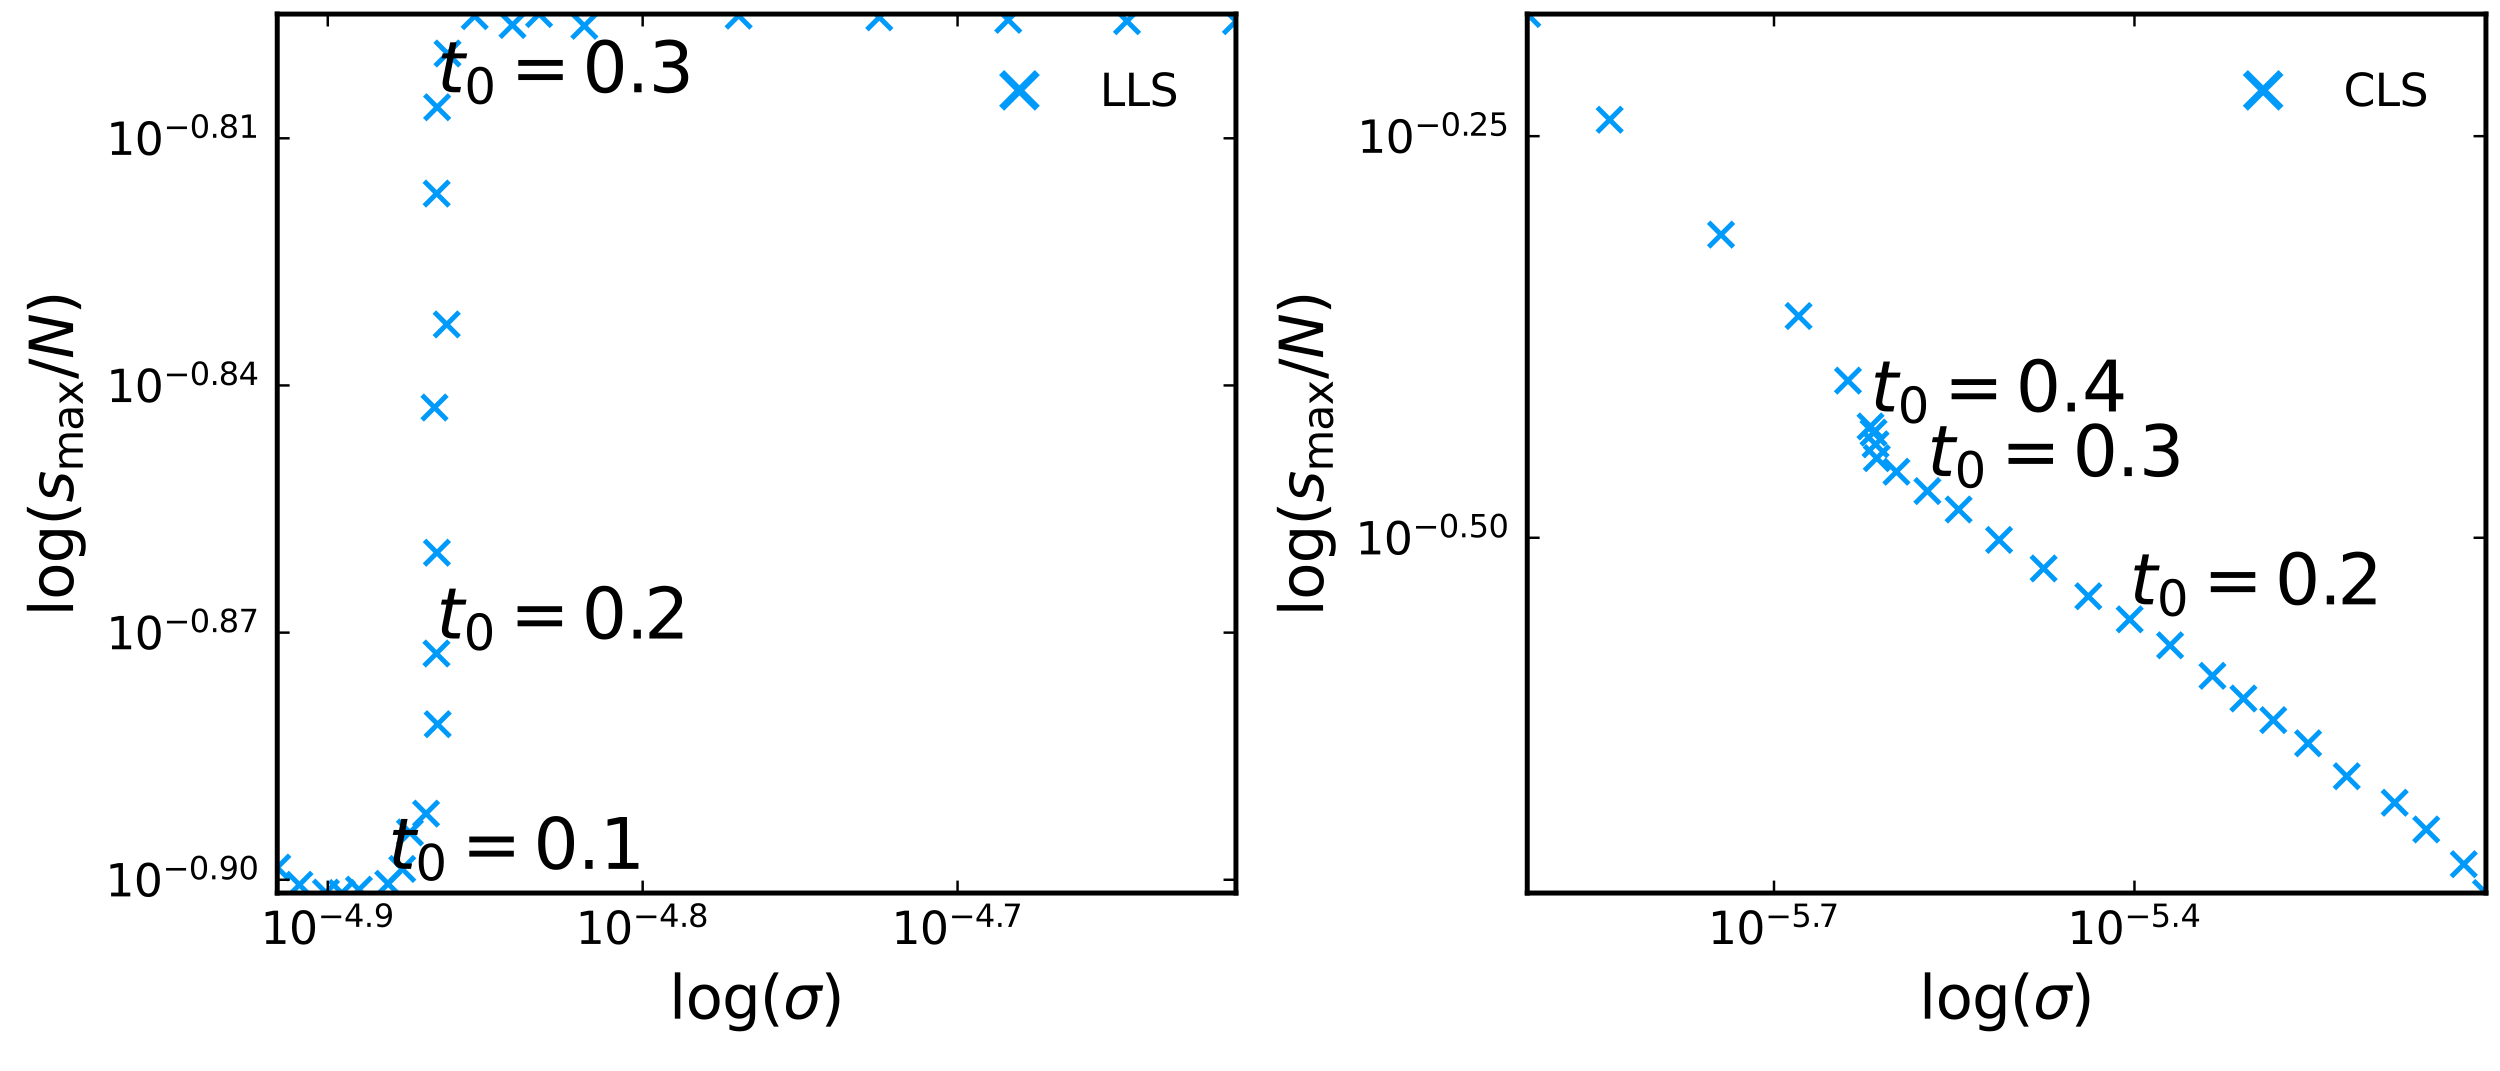<?xml version="1.0" encoding="utf-8" standalone="no"?>
<!DOCTYPE svg PUBLIC "-//W3C//DTD SVG 1.1//EN"
  "http://www.w3.org/Graphics/SVG/1.1/DTD/svg11.dtd">
<svg xmlns:xlink="http://www.w3.org/1999/xlink" width="504pt" height="216pt" viewBox="0 0 504 216" xmlns="http://www.w3.org/2000/svg" version="1.1">
 <defs>
  <style type="text/css">*{stroke-linejoin: round; stroke-linecap: butt}</style>
 </defs>
 <g id="figure_1">
  <g id="patch_1">
   <path d="M 0 216 
L 504 216 
L 504 0 
L 0 0 
z
" style="fill: #ffffff"/>
  </g>
  <g id="axes_1">
   <g id="patch_2">
    <path d="M 55.893 180.033 
L 249.165 180.033 
L 249.165 2.835 
L 55.893 2.835 
z
" style="fill: #ffffff"/>
   </g>
   <g id="PathCollection_1">
    <defs>
     <path id="m53d74af859" d="M -2.5 2.5 
L 2.5 -2.5 
M -2.5 -2.5 
L 2.5 2.5 
" style="stroke: #009afa"/>
    </defs>
    <g clip-path="url(#p528f8844c9)">
     <use xlink:href="#m53d74af859" x="55.893" y="174.904" style="fill: #009afa; stroke: #009afa"/>
     <use xlink:href="#m53d74af859" x="60.363" y="178.374" style="fill: #009afa; stroke: #009afa"/>
     <use xlink:href="#m53d74af859" x="65.713" y="179.947" style="fill: #009afa; stroke: #009afa"/>
     <use xlink:href="#m53d74af859" x="68.918" y="180.033" style="fill: #009afa; stroke: #009afa"/>
     <use xlink:href="#m53d74af859" x="72.36" y="179.358" style="fill: #009afa; stroke: #009afa"/>
     <use xlink:href="#m53d74af859" x="78.259" y="178.178" style="fill: #009afa; stroke: #009afa"/>
     <use xlink:href="#m53d74af859" x="81.087" y="175.18" style="fill: #009afa; stroke: #009afa"/>
     <use xlink:href="#m53d74af859" x="82.641" y="167.819" style="fill: #009afa; stroke: #009afa"/>
     <use xlink:href="#m53d74af859" x="85.884" y="164.027" style="fill: #009afa; stroke: #009afa"/>
     <use xlink:href="#m53d74af859" x="88.232" y="146" style="fill: #009afa; stroke: #009afa"/>
     <use xlink:href="#m53d74af859" x="87.989" y="131.745" style="fill: #009afa; stroke: #009afa"/>
     <use xlink:href="#m53d74af859" x="88.079" y="111.428" style="fill: #009afa; stroke: #009afa"/>
     <use xlink:href="#m53d74af859" x="87.595" y="82.16" style="fill: #009afa; stroke: #009afa"/>
     <use xlink:href="#m53d74af859" x="90.061" y="65.407" style="fill: #009afa; stroke: #009afa"/>
     <use xlink:href="#m53d74af859" x="88.031" y="39.024" style="fill: #009afa; stroke: #009afa"/>
     <use xlink:href="#m53d74af859" x="88.128" y="21.622" style="fill: #009afa; stroke: #009afa"/>
     <use xlink:href="#m53d74af859" x="90.216" y="10.784" style="fill: #009afa; stroke: #009afa"/>
     <use xlink:href="#m53d74af859" x="95.7" y="3.258" style="fill: #009afa; stroke: #009afa"/>
     <use xlink:href="#m53d74af859" x="103.314" y="5.035" style="fill: #009afa; stroke: #009afa"/>
     <use xlink:href="#m53d74af859" x="108.674" y="2.835" style="fill: #009afa; stroke: #009afa"/>
     <use xlink:href="#m53d74af859" x="117.799" y="5.205" style="fill: #009afa; stroke: #009afa"/>
     <use xlink:href="#m53d74af859" x="148.914" y="3.157" style="fill: #009afa; stroke: #009afa"/>
     <use xlink:href="#m53d74af859" x="177.264" y="3.494" style="fill: #009afa; stroke: #009afa"/>
     <use xlink:href="#m53d74af859" x="203.264" y="4.001" style="fill: #009afa; stroke: #009afa"/>
     <use xlink:href="#m53d74af859" x="227.202" y="4.27" style="fill: #009afa; stroke: #009afa"/>
     <use xlink:href="#m53d74af859" x="249.165" y="4.27" style="fill: #009afa; stroke: #009afa"/>
    </g>
   </g>
   <g id="matplotlib.axis_1">
    <g id="xtick_1">
     <g id="line2d_1">
      <defs>
       <path id="m5bf0c2a43b" d="M 0 0 
L 0 -2.5 
" style="stroke: #000000; stroke-width: 0.5"/>
      </defs>
      <g>
       <use xlink:href="#m5bf0c2a43b" x="66.079" y="180.033" style="stroke: #000000; stroke-width: 0.5"/>
      </g>
     </g>
     <g id="line2d_2">
      <defs>
       <path id="m31e8a4af88" d="M 0 0 
L 0 2.5 
" style="stroke: #000000; stroke-width: 0.5"/>
      </defs>
      <g>
       <use xlink:href="#m31e8a4af88" x="66.079" y="2.835" style="stroke: #000000; stroke-width: 0.5"/>
      </g>
     </g>
     <g id="text_1">
      <!-- $10^{-4.9}$ -->
      <g transform="translate(52.534 190.372) scale(0.09 -0.09)">
       <defs>
        <path id="DejaVuSans-31" d="M 794 531 
L 1825 531 
L 1825 4091 
L 703 3866 
L 703 4441 
L 1819 4666 
L 2450 4666 
L 2450 531 
L 3481 531 
L 3481 0 
L 794 0 
L 794 531 
z
" transform="scale(0.016)"/>
        <path id="DejaVuSans-30" d="M 2034 4250 
Q 1547 4250 1301 3770 
Q 1056 3291 1056 2328 
Q 1056 1369 1301 889 
Q 1547 409 2034 409 
Q 2525 409 2770 889 
Q 3016 1369 3016 2328 
Q 3016 3291 2770 3770 
Q 2525 4250 2034 4250 
z
M 2034 4750 
Q 2819 4750 3233 4129 
Q 3647 3509 3647 2328 
Q 3647 1150 3233 529 
Q 2819 -91 2034 -91 
Q 1250 -91 836 529 
Q 422 1150 422 2328 
Q 422 3509 836 4129 
Q 1250 4750 2034 4750 
z
" transform="scale(0.016)"/>
        <path id="DejaVuSans-2212" d="M 678 2272 
L 4684 2272 
L 4684 1741 
L 678 1741 
L 678 2272 
z
" transform="scale(0.016)"/>
        <path id="DejaVuSans-34" d="M 2419 4116 
L 825 1625 
L 2419 1625 
L 2419 4116 
z
M 2253 4666 
L 3047 4666 
L 3047 1625 
L 3713 1625 
L 3713 1100 
L 3047 1100 
L 3047 0 
L 2419 0 
L 2419 1100 
L 313 1100 
L 313 1709 
L 2253 4666 
z
" transform="scale(0.016)"/>
        <path id="DejaVuSans-2e" d="M 684 794 
L 1344 794 
L 1344 0 
L 684 0 
L 684 794 
z
" transform="scale(0.016)"/>
        <path id="DejaVuSans-39" d="M 703 97 
L 703 672 
Q 941 559 1184 500 
Q 1428 441 1663 441 
Q 2288 441 2617 861 
Q 2947 1281 2994 2138 
Q 2813 1869 2534 1725 
Q 2256 1581 1919 1581 
Q 1219 1581 811 2004 
Q 403 2428 403 3163 
Q 403 3881 828 4315 
Q 1253 4750 1959 4750 
Q 2769 4750 3195 4129 
Q 3622 3509 3622 2328 
Q 3622 1225 3098 567 
Q 2575 -91 1691 -91 
Q 1453 -91 1209 -44 
Q 966 3 703 97 
z
M 1959 2075 
Q 2384 2075 2632 2365 
Q 2881 2656 2881 3163 
Q 2881 3666 2632 3958 
Q 2384 4250 1959 4250 
Q 1534 4250 1286 3958 
Q 1038 3666 1038 3163 
Q 1038 2656 1286 2365 
Q 1534 2075 1959 2075 
z
" transform="scale(0.016)"/>
       </defs>
       <use xlink:href="#DejaVuSans-31" transform="translate(0 0.766)"/>
       <use xlink:href="#DejaVuSans-30" transform="translate(63.623 0.766)"/>
       <use xlink:href="#DejaVuSans-2212" transform="translate(128.203 39.047) scale(0.7)"/>
       <use xlink:href="#DejaVuSans-34" transform="translate(186.855 39.047) scale(0.7)"/>
       <use xlink:href="#DejaVuSans-2e" transform="translate(231.392 39.047) scale(0.7)"/>
       <use xlink:href="#DejaVuSans-39" transform="translate(253.643 39.047) scale(0.7)"/>
      </g>
     </g>
    </g>
    <g id="xtick_2">
     <g id="line2d_3">
      <g>
       <use xlink:href="#m5bf0c2a43b" x="129.562" y="180.033" style="stroke: #000000; stroke-width: 0.5"/>
      </g>
     </g>
     <g id="line2d_4">
      <g>
       <use xlink:href="#m31e8a4af88" x="129.562" y="2.835" style="stroke: #000000; stroke-width: 0.5"/>
      </g>
     </g>
     <g id="text_2">
      <!-- $10^{-4.8}$ -->
      <g transform="translate(116.062 190.372) scale(0.09 -0.09)">
       <defs>
        <path id="DejaVuSans-38" d="M 2034 2216 
Q 1584 2216 1326 1975 
Q 1069 1734 1069 1313 
Q 1069 891 1326 650 
Q 1584 409 2034 409 
Q 2484 409 2743 651 
Q 3003 894 3003 1313 
Q 3003 1734 2745 1975 
Q 2488 2216 2034 2216 
z
M 1403 2484 
Q 997 2584 770 2862 
Q 544 3141 544 3541 
Q 544 4100 942 4425 
Q 1341 4750 2034 4750 
Q 2731 4750 3128 4425 
Q 3525 4100 3525 3541 
Q 3525 3141 3298 2862 
Q 3072 2584 2669 2484 
Q 3125 2378 3379 2068 
Q 3634 1759 3634 1313 
Q 3634 634 3220 271 
Q 2806 -91 2034 -91 
Q 1263 -91 848 271 
Q 434 634 434 1313 
Q 434 1759 690 2068 
Q 947 2378 1403 2484 
z
M 1172 3481 
Q 1172 3119 1398 2916 
Q 1625 2713 2034 2713 
Q 2441 2713 2670 2916 
Q 2900 3119 2900 3481 
Q 2900 3844 2670 4047 
Q 2441 4250 2034 4250 
Q 1625 4250 1398 4047 
Q 1172 3844 1172 3481 
z
" transform="scale(0.016)"/>
       </defs>
       <use xlink:href="#DejaVuSans-31" transform="translate(0 0.766)"/>
       <use xlink:href="#DejaVuSans-30" transform="translate(63.623 0.766)"/>
       <use xlink:href="#DejaVuSans-2212" transform="translate(128.203 39.047) scale(0.7)"/>
       <use xlink:href="#DejaVuSans-34" transform="translate(186.855 39.047) scale(0.7)"/>
       <use xlink:href="#DejaVuSans-2e" transform="translate(231.392 39.047) scale(0.7)"/>
       <use xlink:href="#DejaVuSans-38" transform="translate(251.805 39.047) scale(0.7)"/>
      </g>
     </g>
    </g>
    <g id="xtick_3">
     <g id="line2d_5">
      <g>
       <use xlink:href="#m5bf0c2a43b" x="193.044" y="180.033" style="stroke: #000000; stroke-width: 0.5"/>
      </g>
     </g>
     <g id="line2d_6">
      <g>
       <use xlink:href="#m31e8a4af88" x="193.044" y="2.835" style="stroke: #000000; stroke-width: 0.5"/>
      </g>
     </g>
     <g id="text_3">
      <!-- $10^{-4.7}$ -->
      <g transform="translate(179.724 190.372) scale(0.09 -0.09)">
       <defs>
        <path id="DejaVuSans-37" d="M 525 4666 
L 3525 4666 
L 3525 4397 
L 1831 0 
L 1172 0 
L 2766 4134 
L 525 4134 
L 525 4666 
z
" transform="scale(0.016)"/>
       </defs>
       <use xlink:href="#DejaVuSans-31" transform="translate(0 0.684)"/>
       <use xlink:href="#DejaVuSans-30" transform="translate(63.623 0.684)"/>
       <use xlink:href="#DejaVuSans-2212" transform="translate(128.203 38.966) scale(0.7)"/>
       <use xlink:href="#DejaVuSans-34" transform="translate(186.855 38.966) scale(0.7)"/>
       <use xlink:href="#DejaVuSans-2e" transform="translate(231.392 38.966) scale(0.7)"/>
       <use xlink:href="#DejaVuSans-37" transform="translate(248.218 38.966) scale(0.7)"/>
      </g>
     </g>
    </g>
    <g id="text_4">
     <!-- log$(σ)$ -->
     <g transform="translate(134.889 205.364) scale(0.12 -0.12)">
      <defs>
       <path id="DejaVuSans-6c" d="M 603 4863 
L 1178 4863 
L 1178 0 
L 603 0 
L 603 4863 
z
" transform="scale(0.016)"/>
       <path id="DejaVuSans-6f" d="M 1959 3097 
Q 1497 3097 1228 2736 
Q 959 2375 959 1747 
Q 959 1119 1226 758 
Q 1494 397 1959 397 
Q 2419 397 2687 759 
Q 2956 1122 2956 1747 
Q 2956 2369 2687 2733 
Q 2419 3097 1959 3097 
z
M 1959 3584 
Q 2709 3584 3137 3096 
Q 3566 2609 3566 1747 
Q 3566 888 3137 398 
Q 2709 -91 1959 -91 
Q 1206 -91 779 398 
Q 353 888 353 1747 
Q 353 2609 779 3096 
Q 1206 3584 1959 3584 
z
" transform="scale(0.016)"/>
       <path id="DejaVuSans-67" d="M 2906 1791 
Q 2906 2416 2648 2759 
Q 2391 3103 1925 3103 
Q 1463 3103 1205 2759 
Q 947 2416 947 1791 
Q 947 1169 1205 825 
Q 1463 481 1925 481 
Q 2391 481 2648 825 
Q 2906 1169 2906 1791 
z
M 3481 434 
Q 3481 -459 3084 -895 
Q 2688 -1331 1869 -1331 
Q 1566 -1331 1297 -1286 
Q 1028 -1241 775 -1147 
L 775 -588 
Q 1028 -725 1275 -790 
Q 1522 -856 1778 -856 
Q 2344 -856 2625 -561 
Q 2906 -266 2906 331 
L 2906 616 
Q 2728 306 2450 153 
Q 2172 0 1784 0 
Q 1141 0 747 490 
Q 353 981 353 1791 
Q 353 2603 747 3093 
Q 1141 3584 1784 3584 
Q 2172 3584 2450 3431 
Q 2728 3278 2906 2969 
L 2906 3500 
L 3481 3500 
L 3481 434 
z
" transform="scale(0.016)"/>
       <path id="DejaVuSans-28" d="M 1984 4856 
Q 1566 4138 1362 3434 
Q 1159 2731 1159 2009 
Q 1159 1288 1364 580 
Q 1569 -128 1984 -844 
L 1484 -844 
Q 1016 -109 783 600 
Q 550 1309 550 2009 
Q 550 2706 781 3412 
Q 1013 4119 1484 4856 
L 1984 4856 
z
" transform="scale(0.016)"/>
       <path id="DejaVuSans-Oblique-3c3" d="M 2219 3044 
Q 1744 3044 1422 2700 
Q 1081 2341 969 1747 
Q 844 1119 1044 756 
Q 1241 397 1706 397 
Q 2166 397 2503 759 
Q 2844 1122 2966 1747 
Q 3075 2319 2881 2700 
Q 2700 3044 2219 3044 
z
M 2309 3503 
L 4219 3500 
L 4106 2925 
L 3463 2925 
Q 3706 2438 3575 1747 
Q 3406 888 2884 400 
Q 2359 -91 1609 -91 
Q 856 -91 525 400 
Q 194 888 363 1747 
Q 528 2609 1050 3097 
Q 1484 3503 2309 3503 
z
" transform="scale(0.016)"/>
       <path id="DejaVuSans-29" d="M 513 4856 
L 1013 4856 
Q 1481 4119 1714 3412 
Q 1947 2706 1947 2009 
Q 1947 1309 1714 600 
Q 1481 -109 1013 -844 
L 513 -844 
Q 928 -128 1133 580 
Q 1338 1288 1338 2009 
Q 1338 2731 1133 3434 
Q 928 4138 513 4856 
z
" transform="scale(0.016)"/>
      </defs>
      <use xlink:href="#DejaVuSans-6c" transform="translate(0 0.016)"/>
      <use xlink:href="#DejaVuSans-6f" transform="translate(27.783 0.016)"/>
      <use xlink:href="#DejaVuSans-67" transform="translate(88.965 0.016)"/>
      <use xlink:href="#DejaVuSans-28" transform="translate(152.441 0.016)"/>
      <use xlink:href="#DejaVuSans-Oblique-3c3" transform="translate(191.455 0.016)"/>
      <use xlink:href="#DejaVuSans-29" transform="translate(254.834 0.016)"/>
     </g>
    </g>
   </g>
   <g id="matplotlib.axis_2">
    <g id="ytick_1">
     <g id="line2d_7">
      <defs>
       <path id="m876b707e21" d="M 0 0 
L 2.5 0 
" style="stroke: #000000; stroke-width: 0.5"/>
      </defs>
      <g>
       <use xlink:href="#m876b707e21" x="55.893" y="177.365" style="stroke: #000000; stroke-width: 0.5"/>
      </g>
     </g>
     <g id="line2d_8">
      <defs>
       <path id="m3829d38a41" d="M 0 0 
L -2.5 0 
" style="stroke: #000000; stroke-width: 0.5"/>
      </defs>
      <g>
       <use xlink:href="#m3829d38a41" x="249.165" y="177.365" style="stroke: #000000; stroke-width: 0.5"/>
      </g>
     </g>
     <g id="text_5">
      <!-- $10^{-0.90}$ -->
      <g transform="translate(21.253 180.785) scale(0.09 -0.09)">
       <use xlink:href="#DejaVuSans-31" transform="translate(0 0.766)"/>
       <use xlink:href="#DejaVuSans-30" transform="translate(63.623 0.766)"/>
       <use xlink:href="#DejaVuSans-2212" transform="translate(128.203 39.047) scale(0.7)"/>
       <use xlink:href="#DejaVuSans-30" transform="translate(186.855 39.047) scale(0.7)"/>
       <use xlink:href="#DejaVuSans-2e" transform="translate(231.392 39.047) scale(0.7)"/>
       <use xlink:href="#DejaVuSans-39" transform="translate(253.643 39.047) scale(0.7)"/>
       <use xlink:href="#DejaVuSans-30" transform="translate(298.179 39.047) scale(0.7)"/>
      </g>
     </g>
    </g>
    <g id="ytick_2">
     <g id="line2d_9">
      <g>
       <use xlink:href="#m876b707e21" x="55.893" y="127.536" style="stroke: #000000; stroke-width: 0.5"/>
      </g>
     </g>
     <g id="line2d_10">
      <g>
       <use xlink:href="#m3829d38a41" x="249.165" y="127.536" style="stroke: #000000; stroke-width: 0.5"/>
      </g>
     </g>
     <g id="text_6">
      <!-- $10^{-0.87}$ -->
      <g transform="translate(21.433 130.955) scale(0.09 -0.09)">
       <use xlink:href="#DejaVuSans-31" transform="translate(0 0.766)"/>
       <use xlink:href="#DejaVuSans-30" transform="translate(63.623 0.766)"/>
       <use xlink:href="#DejaVuSans-2212" transform="translate(128.203 39.047) scale(0.7)"/>
       <use xlink:href="#DejaVuSans-30" transform="translate(186.855 39.047) scale(0.7)"/>
       <use xlink:href="#DejaVuSans-2e" transform="translate(231.392 39.047) scale(0.7)"/>
       <use xlink:href="#DejaVuSans-38" transform="translate(251.805 39.047) scale(0.7)"/>
       <use xlink:href="#DejaVuSans-37" transform="translate(296.341 39.047) scale(0.7)"/>
      </g>
     </g>
    </g>
    <g id="ytick_3">
     <g id="line2d_11">
      <g>
       <use xlink:href="#m876b707e21" x="55.893" y="77.706" style="stroke: #000000; stroke-width: 0.5"/>
      </g>
     </g>
     <g id="line2d_12">
      <g>
       <use xlink:href="#m3829d38a41" x="249.165" y="77.706" style="stroke: #000000; stroke-width: 0.5"/>
      </g>
     </g>
     <g id="text_7">
      <!-- $10^{-0.84}$ -->
      <g transform="translate(21.433 81.126) scale(0.09 -0.09)">
       <use xlink:href="#DejaVuSans-31" transform="translate(0 0.766)"/>
       <use xlink:href="#DejaVuSans-30" transform="translate(63.623 0.766)"/>
       <use xlink:href="#DejaVuSans-2212" transform="translate(128.203 39.047) scale(0.7)"/>
       <use xlink:href="#DejaVuSans-30" transform="translate(186.855 39.047) scale(0.7)"/>
       <use xlink:href="#DejaVuSans-2e" transform="translate(231.392 39.047) scale(0.7)"/>
       <use xlink:href="#DejaVuSans-38" transform="translate(251.805 39.047) scale(0.7)"/>
       <use xlink:href="#DejaVuSans-34" transform="translate(296.341 39.047) scale(0.7)"/>
      </g>
     </g>
    </g>
    <g id="ytick_4">
     <g id="line2d_13">
      <g>
       <use xlink:href="#m876b707e21" x="55.893" y="27.877" style="stroke: #000000; stroke-width: 0.5"/>
      </g>
     </g>
     <g id="line2d_14">
      <g>
       <use xlink:href="#m3829d38a41" x="249.165" y="27.877" style="stroke: #000000; stroke-width: 0.5"/>
      </g>
     </g>
     <g id="text_8">
      <!-- $10^{-0.81}$ -->
      <g transform="translate(21.433 31.296) scale(0.09 -0.09)">
       <use xlink:href="#DejaVuSans-31" transform="translate(0 0.766)"/>
       <use xlink:href="#DejaVuSans-30" transform="translate(63.623 0.766)"/>
       <use xlink:href="#DejaVuSans-2212" transform="translate(128.203 39.047) scale(0.7)"/>
       <use xlink:href="#DejaVuSans-30" transform="translate(186.855 39.047) scale(0.7)"/>
       <use xlink:href="#DejaVuSans-2e" transform="translate(231.392 39.047) scale(0.7)"/>
       <use xlink:href="#DejaVuSans-38" transform="translate(251.805 39.047) scale(0.7)"/>
       <use xlink:href="#DejaVuSans-31" transform="translate(296.341 39.047) scale(0.7)"/>
      </g>
     </g>
    </g>
    <g id="text_9">
     <!-- log$(s_{\mathrm{max}}/N)$ -->
     <g transform="translate(14.733 124.254) rotate(-90) scale(0.12 -0.12)">
      <defs>
       <path id="DejaVuSans-Oblique-73" d="M 3200 3397 
L 3091 2853 
Q 2863 2978 2609 3040 
Q 2356 3103 2088 3103 
Q 1634 3103 1373 2948 
Q 1113 2794 1113 2528 
Q 1113 2219 1719 2053 
Q 1766 2041 1788 2034 
L 1972 1978 
Q 2547 1819 2739 1644 
Q 2931 1469 2931 1166 
Q 2931 609 2489 259 
Q 2047 -91 1331 -91 
Q 1053 -91 747 -37 
Q 441 16 72 128 
L 184 722 
Q 500 559 806 475 
Q 1113 391 1394 391 
Q 1816 391 2080 572 
Q 2344 753 2344 1031 
Q 2344 1331 1650 1516 
L 1591 1531 
L 1394 1581 
Q 956 1697 753 1886 
Q 550 2075 550 2369 
Q 550 2928 970 3256 
Q 1391 3584 2113 3584 
Q 2397 3584 2667 3537 
Q 2938 3491 3200 3397 
z
" transform="scale(0.016)"/>
       <path id="DejaVuSans-6d" d="M 3328 2828 
Q 3544 3216 3844 3400 
Q 4144 3584 4550 3584 
Q 5097 3584 5394 3201 
Q 5691 2819 5691 2113 
L 5691 0 
L 5113 0 
L 5113 2094 
Q 5113 2597 4934 2840 
Q 4756 3084 4391 3084 
Q 3944 3084 3684 2787 
Q 3425 2491 3425 1978 
L 3425 0 
L 2847 0 
L 2847 2094 
Q 2847 2600 2669 2842 
Q 2491 3084 2119 3084 
Q 1678 3084 1418 2786 
Q 1159 2488 1159 1978 
L 1159 0 
L 581 0 
L 581 3500 
L 1159 3500 
L 1159 2956 
Q 1356 3278 1631 3431 
Q 1906 3584 2284 3584 
Q 2666 3584 2933 3390 
Q 3200 3197 3328 2828 
z
" transform="scale(0.016)"/>
       <path id="DejaVuSans-61" d="M 2194 1759 
Q 1497 1759 1228 1600 
Q 959 1441 959 1056 
Q 959 750 1161 570 
Q 1363 391 1709 391 
Q 2188 391 2477 730 
Q 2766 1069 2766 1631 
L 2766 1759 
L 2194 1759 
z
M 3341 1997 
L 3341 0 
L 2766 0 
L 2766 531 
Q 2569 213 2275 61 
Q 1981 -91 1556 -91 
Q 1019 -91 701 211 
Q 384 513 384 1019 
Q 384 1609 779 1909 
Q 1175 2209 1959 2209 
L 2766 2209 
L 2766 2266 
Q 2766 2663 2505 2880 
Q 2244 3097 1772 3097 
Q 1472 3097 1187 3025 
Q 903 2953 641 2809 
L 641 3341 
Q 956 3463 1253 3523 
Q 1550 3584 1831 3584 
Q 2591 3584 2966 3190 
Q 3341 2797 3341 1997 
z
" transform="scale(0.016)"/>
       <path id="DejaVuSans-78" d="M 3513 3500 
L 2247 1797 
L 3578 0 
L 2900 0 
L 1881 1375 
L 863 0 
L 184 0 
L 1544 1831 
L 300 3500 
L 978 3500 
L 1906 2253 
L 2834 3500 
L 3513 3500 
z
" transform="scale(0.016)"/>
       <path id="DejaVuSans-2f" d="M 1625 4666 
L 2156 4666 
L 531 -594 
L 0 -594 
L 1625 4666 
z
" transform="scale(0.016)"/>
       <path id="DejaVuSans-Oblique-4e" d="M 1081 4666 
L 1931 4666 
L 3219 666 
L 4000 4666 
L 4616 4666 
L 3706 0 
L 2853 0 
L 1569 4025 
L 788 0 
L 172 0 
L 1081 4666 
z
" transform="scale(0.016)"/>
      </defs>
      <use xlink:href="#DejaVuSans-6c" transform="translate(0 0.016)"/>
      <use xlink:href="#DejaVuSans-6f" transform="translate(27.783 0.016)"/>
      <use xlink:href="#DejaVuSans-67" transform="translate(88.965 0.016)"/>
      <use xlink:href="#DejaVuSans-28" transform="translate(152.441 0.016)"/>
      <use xlink:href="#DejaVuSans-Oblique-73" transform="translate(191.455 0.016)"/>
      <use xlink:href="#DejaVuSans-6d" transform="translate(243.555 -16.391) scale(0.7)"/>
      <use xlink:href="#DejaVuSans-61" transform="translate(311.743 -16.391) scale(0.7)"/>
      <use xlink:href="#DejaVuSans-78" transform="translate(354.639 -16.391) scale(0.7)"/>
      <use xlink:href="#DejaVuSans-2f" transform="translate(398.799 0.016)"/>
      <use xlink:href="#DejaVuSans-Oblique-4e" transform="translate(432.49 0.016)"/>
      <use xlink:href="#DejaVuSans-29" transform="translate(507.295 0.016)"/>
     </g>
    </g>
   </g>
   <g id="patch_3">
    <path d="M 55.893 180.033 
L 55.893 2.835 
" style="fill: none; stroke: #000000; stroke-linejoin: miter; stroke-linecap: square"/>
   </g>
   <g id="patch_4">
    <path d="M 249.165 180.033 
L 249.165 2.835 
" style="fill: none; stroke: #000000; stroke-linejoin: miter; stroke-linecap: square"/>
   </g>
   <g id="patch_5">
    <path d="M 55.893 180.033 
L 249.165 180.033 
" style="fill: none; stroke: #000000; stroke-linejoin: miter; stroke-linecap: square"/>
   </g>
   <g id="patch_6">
    <path d="M 55.893 2.835 
L 249.165 2.835 
" style="fill: none; stroke: #000000; stroke-linejoin: miter; stroke-linecap: square"/>
   </g>
   <g id="text_10">
    <!-- $ t_0 = $0.1 -->
    <g transform="translate(78.259 175.267) scale(0.14 -0.14)">
     <defs>
      <path id="DejaVuSans-Oblique-74" d="M 2706 3500 
L 2619 3053 
L 1472 3053 
L 1100 1153 
Q 1081 1047 1072 975 
Q 1063 903 1063 863 
Q 1063 663 1183 572 
Q 1303 481 1569 481 
L 2150 481 
L 2053 0 
L 1503 0 
Q 991 0 739 200 
Q 488 400 488 806 
Q 488 878 497 964 
Q 506 1050 525 1153 
L 897 3053 
L 409 3053 
L 500 3500 
L 978 3500 
L 1172 4494 
L 1747 4494 
L 1556 3500 
L 2706 3500 
z
" transform="scale(0.016)"/>
      <path id="DejaVuSans-3d" d="M 678 2906 
L 4684 2906 
L 4684 2381 
L 678 2381 
L 678 2906 
z
M 678 1631 
L 4684 1631 
L 4684 1100 
L 678 1100 
L 678 1631 
z
" transform="scale(0.016)"/>
     </defs>
     <use xlink:href="#DejaVuSans-Oblique-74" transform="translate(0 0.781)"/>
     <use xlink:href="#DejaVuSans-30" transform="translate(39.209 -15.625) scale(0.7)"/>
     <use xlink:href="#DejaVuSans-3d" transform="translate(105.962 0.781)"/>
     <use xlink:href="#DejaVuSans-30" transform="translate(209.233 0.781)"/>
     <use xlink:href="#DejaVuSans-2e" transform="translate(272.856 0.781)"/>
     <use xlink:href="#DejaVuSans-31" transform="translate(304.644 0.781)"/>
    </g>
   </g>
   <g id="text_11">
    <!-- $ t_0 = $0.2 -->
    <g transform="translate(87.989 128.833) scale(0.14 -0.14)">
     <defs>
      <path id="DejaVuSans-32" d="M 1228 531 
L 3431 531 
L 3431 0 
L 469 0 
L 469 531 
Q 828 903 1448 1529 
Q 2069 2156 2228 2338 
Q 2531 2678 2651 2914 
Q 2772 3150 2772 3378 
Q 2772 3750 2511 3984 
Q 2250 4219 1831 4219 
Q 1534 4219 1204 4116 
Q 875 4013 500 3803 
L 500 4441 
Q 881 4594 1212 4672 
Q 1544 4750 1819 4750 
Q 2544 4750 2975 4387 
Q 3406 4025 3406 3419 
Q 3406 3131 3298 2873 
Q 3191 2616 2906 2266 
Q 2828 2175 2409 1742 
Q 1991 1309 1228 531 
z
" transform="scale(0.016)"/>
     </defs>
     <use xlink:href="#DejaVuSans-Oblique-74" transform="translate(0 0.781)"/>
     <use xlink:href="#DejaVuSans-30" transform="translate(39.209 -15.625) scale(0.7)"/>
     <use xlink:href="#DejaVuSans-3d" transform="translate(105.962 0.781)"/>
     <use xlink:href="#DejaVuSans-30" transform="translate(209.233 0.781)"/>
     <use xlink:href="#DejaVuSans-2e" transform="translate(272.856 0.781)"/>
     <use xlink:href="#DejaVuSans-32" transform="translate(299.144 0.781)"/>
    </g>
   </g>
   <g id="text_12">
    <!-- $ t_0 = $0.3 -->
    <g transform="translate(88.128 18.71) scale(0.14 -0.14)">
     <defs>
      <path id="DejaVuSans-33" d="M 2597 2516 
Q 3050 2419 3304 2112 
Q 3559 1806 3559 1356 
Q 3559 666 3084 287 
Q 2609 -91 1734 -91 
Q 1441 -91 1130 -33 
Q 819 25 488 141 
L 488 750 
Q 750 597 1062 519 
Q 1375 441 1716 441 
Q 2309 441 2620 675 
Q 2931 909 2931 1356 
Q 2931 1769 2642 2001 
Q 2353 2234 1838 2234 
L 1294 2234 
L 1294 2753 
L 1863 2753 
Q 2328 2753 2575 2939 
Q 2822 3125 2822 3475 
Q 2822 3834 2567 4026 
Q 2313 4219 1838 4219 
Q 1578 4219 1281 4162 
Q 984 4106 628 3988 
L 628 4550 
Q 988 4650 1302 4700 
Q 1616 4750 1894 4750 
Q 2613 4750 3031 4423 
Q 3450 4097 3450 3541 
Q 3450 3153 3228 2886 
Q 3006 2619 2597 2516 
z
" transform="scale(0.016)"/>
     </defs>
     <use xlink:href="#DejaVuSans-Oblique-74" transform="translate(0 0.781)"/>
     <use xlink:href="#DejaVuSans-30" transform="translate(39.209 -15.625) scale(0.7)"/>
     <use xlink:href="#DejaVuSans-3d" transform="translate(105.962 0.781)"/>
     <use xlink:href="#DejaVuSans-30" transform="translate(209.233 0.781)"/>
     <use xlink:href="#DejaVuSans-2e" transform="translate(272.856 0.781)"/>
     <use xlink:href="#DejaVuSans-33" transform="translate(304.644 0.781)"/>
    </g>
   </g>
   <g id="legend_1">
    <g id="patch_7">
     <path d="M 189.322 30.445 
L 244.665 30.445 
L 244.665 7.335 
L 189.322 7.335 
L 189.322 30.445 
z
" style="fill: none; opacity: 0"/>
    </g>
    <g id="line2d_15">
     <path d="M 196.522 18.223 
L 205.522 18.223 
L 214.522 18.223 
" style="fill: none"/>
     <defs>
      <path id="meb08182a59" d="M -3.6 3.6 
L 3.6 -3.6 
M -3.6 -3.6 
L 3.6 3.6 
" style="stroke: #009afa; stroke-width: 1.44"/>
     </defs>
     <g>
      <use xlink:href="#meb08182a59" x="205.522" y="18.223" style="fill: #009afa; stroke: #009afa; stroke-width: 1.44"/>
     </g>
    </g>
    <g id="text_13">
     <!-- LLS -->
     <g transform="translate(221.722 21.373) scale(0.09 -0.09)">
      <defs>
       <path id="DejaVuSans-4c" d="M 628 4666 
L 1259 4666 
L 1259 531 
L 3531 531 
L 3531 0 
L 628 0 
L 628 4666 
z
" transform="scale(0.016)"/>
       <path id="DejaVuSans-53" d="M 3425 4513 
L 3425 3897 
Q 3066 4069 2747 4153 
Q 2428 4238 2131 4238 
Q 1616 4238 1336 4038 
Q 1056 3838 1056 3469 
Q 1056 3159 1242 3001 
Q 1428 2844 1947 2747 
L 2328 2669 
Q 3034 2534 3370 2195 
Q 3706 1856 3706 1288 
Q 3706 609 3251 259 
Q 2797 -91 1919 -91 
Q 1588 -91 1214 -16 
Q 841 59 441 206 
L 441 856 
Q 825 641 1194 531 
Q 1563 422 1919 422 
Q 2459 422 2753 634 
Q 3047 847 3047 1241 
Q 3047 1584 2836 1778 
Q 2625 1972 2144 2069 
L 1759 2144 
Q 1053 2284 737 2584 
Q 422 2884 422 3419 
Q 422 4038 858 4394 
Q 1294 4750 2059 4750 
Q 2388 4750 2728 4690 
Q 3069 4631 3425 4513 
z
" transform="scale(0.016)"/>
      </defs>
      <use xlink:href="#DejaVuSans-4c"/>
      <use xlink:href="#DejaVuSans-4c" x="55.713"/>
      <use xlink:href="#DejaVuSans-53" x="111.426"/>
     </g>
    </g>
   </g>
  </g>
  <g id="axes_2">
   <g id="patch_8">
    <path d="M 307.893 180.033 
L 501.165 180.033 
L 501.165 2.835 
L 307.893 2.835 
z
" style="fill: #ffffff"/>
   </g>
   <g id="PathCollection_2">
    <g clip-path="url(#pdfbb0e5488)">
     <use xlink:href="#m53d74af859" x="501.165" y="180.033" style="fill: #009afa; stroke: #009afa"/>
     <use xlink:href="#m53d74af859" x="496.696" y="174.223" style="fill: #009afa; stroke: #009afa"/>
     <use xlink:href="#m53d74af859" x="489.128" y="167.22" style="fill: #009afa; stroke: #009afa"/>
     <use xlink:href="#m53d74af859" x="482.768" y="161.829" style="fill: #009afa; stroke: #009afa"/>
     <use xlink:href="#m53d74af859" x="473.1" y="156.49" style="fill: #009afa; stroke: #009afa"/>
     <use xlink:href="#m53d74af859" x="465.308" y="149.851" style="fill: #009afa; stroke: #009afa"/>
     <use xlink:href="#m53d74af859" x="458.296" y="145.177" style="fill: #009afa; stroke: #009afa"/>
     <use xlink:href="#m53d74af859" x="452.271" y="140.816" style="fill: #009afa; stroke: #009afa"/>
     <use xlink:href="#m53d74af859" x="446.025" y="136.242" style="fill: #009afa; stroke: #009afa"/>
     <use xlink:href="#m53d74af859" x="437.486" y="130.096" style="fill: #009afa; stroke: #009afa"/>
     <use xlink:href="#m53d74af859" x="429.341" y="124.858" style="fill: #009afa; stroke: #009afa"/>
     <use xlink:href="#m53d74af859" x="421.007" y="120.207" style="fill: #009afa; stroke: #009afa"/>
     <use xlink:href="#m53d74af859" x="411.992" y="114.597" style="fill: #009afa; stroke: #009afa"/>
     <use xlink:href="#m53d74af859" x="403.011" y="108.847" style="fill: #009afa; stroke: #009afa"/>
     <use xlink:href="#m53d74af859" x="394.851" y="102.718" style="fill: #009afa; stroke: #009afa"/>
     <use xlink:href="#m53d74af859" x="388.561" y="99.003" style="fill: #009afa; stroke: #009afa"/>
     <use xlink:href="#m53d74af859" x="382.32" y="95.1" style="fill: #009afa; stroke: #009afa"/>
     <use xlink:href="#m53d74af859" x="378.363" y="92.368" style="fill: #009afa; stroke: #009afa"/>
     <use xlink:href="#m53d74af859" x="378.111" y="89.577" style="fill: #009afa; stroke: #009afa"/>
     <use xlink:href="#m53d74af859" x="377.702" y="87.221" style="fill: #009afa; stroke: #009afa"/>
     <use xlink:href="#m53d74af859" x="377.091" y="85.972" style="fill: #009afa; stroke: #009afa"/>
     <use xlink:href="#m53d74af859" x="372.55" y="76.732" style="fill: #009afa; stroke: #009afa"/>
     <use xlink:href="#m53d74af859" x="362.589" y="63.71" style="fill: #009afa; stroke: #009afa"/>
     <use xlink:href="#m53d74af859" x="346.958" y="47.3" style="fill: #009afa; stroke: #009afa"/>
     <use xlink:href="#m53d74af859" x="324.509" y="24.142" style="fill: #009afa; stroke: #009afa"/>
     <use xlink:href="#m53d74af859" x="307.893" y="2.835" style="fill: #009afa; stroke: #009afa"/>
    </g>
   </g>
   <g id="matplotlib.axis_3">
    <g id="xtick_4">
     <g id="line2d_16">
      <g>
       <use xlink:href="#m5bf0c2a43b" x="357.639" y="180.033" style="stroke: #000000; stroke-width: 0.5"/>
      </g>
     </g>
     <g id="line2d_17">
      <g>
       <use xlink:href="#m31e8a4af88" x="357.639" y="2.835" style="stroke: #000000; stroke-width: 0.5"/>
      </g>
     </g>
     <g id="text_14">
      <!-- $10^{-5.7}$ -->
      <g transform="translate(344.319 190.372) scale(0.09 -0.09)">
       <defs>
        <path id="DejaVuSans-35" d="M 691 4666 
L 3169 4666 
L 3169 4134 
L 1269 4134 
L 1269 2991 
Q 1406 3038 1543 3061 
Q 1681 3084 1819 3084 
Q 2600 3084 3056 2656 
Q 3513 2228 3513 1497 
Q 3513 744 3044 326 
Q 2575 -91 1722 -91 
Q 1428 -91 1123 -41 
Q 819 9 494 109 
L 494 744 
Q 775 591 1075 516 
Q 1375 441 1709 441 
Q 2250 441 2565 725 
Q 2881 1009 2881 1497 
Q 2881 1984 2565 2268 
Q 2250 2553 1709 2553 
Q 1456 2553 1204 2497 
Q 953 2441 691 2322 
L 691 4666 
z
" transform="scale(0.016)"/>
       </defs>
       <use xlink:href="#DejaVuSans-31" transform="translate(0 0.684)"/>
       <use xlink:href="#DejaVuSans-30" transform="translate(63.623 0.684)"/>
       <use xlink:href="#DejaVuSans-2212" transform="translate(128.203 38.966) scale(0.7)"/>
       <use xlink:href="#DejaVuSans-35" transform="translate(186.855 38.966) scale(0.7)"/>
       <use xlink:href="#DejaVuSans-2e" transform="translate(231.392 38.966) scale(0.7)"/>
       <use xlink:href="#DejaVuSans-37" transform="translate(248.218 38.966) scale(0.7)"/>
      </g>
     </g>
    </g>
    <g id="xtick_5">
     <g id="line2d_18">
      <g>
       <use xlink:href="#m5bf0c2a43b" x="430.308" y="180.033" style="stroke: #000000; stroke-width: 0.5"/>
      </g>
     </g>
     <g id="line2d_19">
      <g>
       <use xlink:href="#m31e8a4af88" x="430.308" y="2.835" style="stroke: #000000; stroke-width: 0.5"/>
      </g>
     </g>
     <g id="text_15">
      <!-- $10^{-5.4}$ -->
      <g transform="translate(416.763 190.372) scale(0.09 -0.09)">
       <use xlink:href="#DejaVuSans-31" transform="translate(0 0.684)"/>
       <use xlink:href="#DejaVuSans-30" transform="translate(63.623 0.684)"/>
       <use xlink:href="#DejaVuSans-2212" transform="translate(128.203 38.966) scale(0.7)"/>
       <use xlink:href="#DejaVuSans-35" transform="translate(186.855 38.966) scale(0.7)"/>
       <use xlink:href="#DejaVuSans-2e" transform="translate(231.392 38.966) scale(0.7)"/>
       <use xlink:href="#DejaVuSans-34" transform="translate(253.643 38.966) scale(0.7)"/>
      </g>
     </g>
    </g>
    <g id="text_16">
     <!-- log$(σ)$ -->
     <g transform="translate(386.889 205.364) scale(0.12 -0.12)">
      <use xlink:href="#DejaVuSans-6c" transform="translate(0 0.016)"/>
      <use xlink:href="#DejaVuSans-6f" transform="translate(27.783 0.016)"/>
      <use xlink:href="#DejaVuSans-67" transform="translate(88.965 0.016)"/>
      <use xlink:href="#DejaVuSans-28" transform="translate(152.441 0.016)"/>
      <use xlink:href="#DejaVuSans-Oblique-3c3" transform="translate(191.455 0.016)"/>
      <use xlink:href="#DejaVuSans-29" transform="translate(254.834 0.016)"/>
     </g>
    </g>
   </g>
   <g id="matplotlib.axis_4">
    <g id="ytick_5">
     <g id="line2d_20">
      <g>
       <use xlink:href="#m876b707e21" x="307.893" y="108.418" style="stroke: #000000; stroke-width: 0.5"/>
      </g>
     </g>
     <g id="line2d_21">
      <g>
       <use xlink:href="#m3829d38a41" x="501.165" y="108.418" style="stroke: #000000; stroke-width: 0.5"/>
      </g>
     </g>
     <g id="text_17">
      <!-- $10^{-0.50}$ -->
      <g transform="translate(273.253 111.838) scale(0.09 -0.09)">
       <use xlink:href="#DejaVuSans-31" transform="translate(0 0.766)"/>
       <use xlink:href="#DejaVuSans-30" transform="translate(63.623 0.766)"/>
       <use xlink:href="#DejaVuSans-2212" transform="translate(128.203 39.047) scale(0.7)"/>
       <use xlink:href="#DejaVuSans-30" transform="translate(186.855 39.047) scale(0.7)"/>
       <use xlink:href="#DejaVuSans-2e" transform="translate(231.392 39.047) scale(0.7)"/>
       <use xlink:href="#DejaVuSans-35" transform="translate(253.643 39.047) scale(0.7)"/>
       <use xlink:href="#DejaVuSans-30" transform="translate(298.179 39.047) scale(0.7)"/>
      </g>
     </g>
    </g>
    <g id="ytick_6">
     <g id="line2d_22">
      <g>
       <use xlink:href="#m876b707e21" x="307.893" y="27.455" style="stroke: #000000; stroke-width: 0.5"/>
      </g>
     </g>
     <g id="line2d_23">
      <g>
       <use xlink:href="#m3829d38a41" x="501.165" y="27.455" style="stroke: #000000; stroke-width: 0.5"/>
      </g>
     </g>
     <g id="text_18">
      <!-- $10^{-0.25}$ -->
      <g transform="translate(273.613 30.875) scale(0.09 -0.09)">
       <use xlink:href="#DejaVuSans-31" transform="translate(0 0.766)"/>
       <use xlink:href="#DejaVuSans-30" transform="translate(63.623 0.766)"/>
       <use xlink:href="#DejaVuSans-2212" transform="translate(128.203 39.047) scale(0.7)"/>
       <use xlink:href="#DejaVuSans-30" transform="translate(186.855 39.047) scale(0.7)"/>
       <use xlink:href="#DejaVuSans-2e" transform="translate(231.392 39.047) scale(0.7)"/>
       <use xlink:href="#DejaVuSans-32" transform="translate(249.793 39.047) scale(0.7)"/>
       <use xlink:href="#DejaVuSans-35" transform="translate(294.329 39.047) scale(0.7)"/>
      </g>
     </g>
    </g>
    <g id="text_19">
     <!-- log$(s_{\mathrm{max}}/N)$ -->
     <g transform="translate(266.733 124.254) rotate(-90) scale(0.12 -0.12)">
      <use xlink:href="#DejaVuSans-6c" transform="translate(0 0.016)"/>
      <use xlink:href="#DejaVuSans-6f" transform="translate(27.783 0.016)"/>
      <use xlink:href="#DejaVuSans-67" transform="translate(88.965 0.016)"/>
      <use xlink:href="#DejaVuSans-28" transform="translate(152.441 0.016)"/>
      <use xlink:href="#DejaVuSans-Oblique-73" transform="translate(191.455 0.016)"/>
      <use xlink:href="#DejaVuSans-6d" transform="translate(243.555 -16.391) scale(0.7)"/>
      <use xlink:href="#DejaVuSans-61" transform="translate(311.743 -16.391) scale(0.7)"/>
      <use xlink:href="#DejaVuSans-78" transform="translate(354.639 -16.391) scale(0.7)"/>
      <use xlink:href="#DejaVuSans-2f" transform="translate(398.799 0.016)"/>
      <use xlink:href="#DejaVuSans-Oblique-4e" transform="translate(432.49 0.016)"/>
      <use xlink:href="#DejaVuSans-29" transform="translate(507.295 0.016)"/>
     </g>
    </g>
   </g>
   <g id="patch_9">
    <path d="M 307.893 180.033 
L 307.893 2.835 
" style="fill: none; stroke: #000000; stroke-linejoin: miter; stroke-linecap: square"/>
   </g>
   <g id="patch_10">
    <path d="M 501.165 180.033 
L 501.165 2.835 
" style="fill: none; stroke: #000000; stroke-linejoin: miter; stroke-linecap: square"/>
   </g>
   <g id="patch_11">
    <path d="M 307.893 180.033 
L 501.165 180.033 
" style="fill: none; stroke: #000000; stroke-linejoin: miter; stroke-linecap: square"/>
   </g>
   <g id="patch_12">
    <path d="M 307.893 2.835 
L 501.165 2.835 
" style="fill: none; stroke: #000000; stroke-linejoin: miter; stroke-linecap: square"/>
   </g>
   <g id="text_20">
    <!-- $ t_0 = $0.2 -->
    <g transform="translate(429.341 121.947) scale(0.14 -0.14)">
     <use xlink:href="#DejaVuSans-Oblique-74" transform="translate(0 0.781)"/>
     <use xlink:href="#DejaVuSans-30" transform="translate(39.209 -15.625) scale(0.7)"/>
     <use xlink:href="#DejaVuSans-3d" transform="translate(105.962 0.781)"/>
     <use xlink:href="#DejaVuSans-30" transform="translate(209.233 0.781)"/>
     <use xlink:href="#DejaVuSans-2e" transform="translate(272.856 0.781)"/>
     <use xlink:href="#DejaVuSans-32" transform="translate(299.144 0.781)"/>
    </g>
   </g>
   <g id="text_21">
    <!-- $ t_0 = $0.3 -->
    <g transform="translate(388.561 96.091) scale(0.14 -0.14)">
     <use xlink:href="#DejaVuSans-Oblique-74" transform="translate(0 0.781)"/>
     <use xlink:href="#DejaVuSans-30" transform="translate(39.209 -15.625) scale(0.7)"/>
     <use xlink:href="#DejaVuSans-3d" transform="translate(105.962 0.781)"/>
     <use xlink:href="#DejaVuSans-30" transform="translate(209.233 0.781)"/>
     <use xlink:href="#DejaVuSans-2e" transform="translate(272.856 0.781)"/>
     <use xlink:href="#DejaVuSans-33" transform="translate(304.644 0.781)"/>
    </g>
   </g>
   <g id="text_22">
    <!-- $ t_0 = $0.4 -->
    <g transform="translate(377.091 83.06) scale(0.14 -0.14)">
     <use xlink:href="#DejaVuSans-Oblique-74" transform="translate(0 0.781)"/>
     <use xlink:href="#DejaVuSans-30" transform="translate(39.209 -15.625) scale(0.7)"/>
     <use xlink:href="#DejaVuSans-3d" transform="translate(105.962 0.781)"/>
     <use xlink:href="#DejaVuSans-30" transform="translate(209.233 0.781)"/>
     <use xlink:href="#DejaVuSans-2e" transform="translate(272.856 0.781)"/>
     <use xlink:href="#DejaVuSans-34" transform="translate(304.644 0.781)"/>
    </g>
   </g>
   <g id="legend_2">
    <g id="patch_13">
     <path d="M 440.053 30.445 
L 496.665 30.445 
L 496.665 7.335 
L 440.053 7.335 
L 440.053 30.445 
z
" style="fill: none; opacity: 0"/>
    </g>
    <g id="line2d_24">
     <path d="M 447.253 18.223 
L 456.253 18.223 
L 465.253 18.223 
" style="fill: none"/>
     <g>
      <use xlink:href="#meb08182a59" x="456.253" y="18.223" style="fill: #009afa; stroke: #009afa; stroke-width: 1.44"/>
     </g>
    </g>
    <g id="text_23">
     <!-- CLS -->
     <g transform="translate(472.453 21.373) scale(0.09 -0.09)">
      <defs>
       <path id="DejaVuSans-43" d="M 4122 4306 
L 4122 3641 
Q 3803 3938 3442 4084 
Q 3081 4231 2675 4231 
Q 1875 4231 1450 3742 
Q 1025 3253 1025 2328 
Q 1025 1406 1450 917 
Q 1875 428 2675 428 
Q 3081 428 3442 575 
Q 3803 722 4122 1019 
L 4122 359 
Q 3791 134 3420 21 
Q 3050 -91 2638 -91 
Q 1578 -91 968 557 
Q 359 1206 359 2328 
Q 359 3453 968 4101 
Q 1578 4750 2638 4750 
Q 3056 4750 3426 4639 
Q 3797 4528 4122 4306 
z
" transform="scale(0.016)"/>
      </defs>
      <use xlink:href="#DejaVuSans-43"/>
      <use xlink:href="#DejaVuSans-4c" x="69.824"/>
      <use xlink:href="#DejaVuSans-53" x="125.537"/>
     </g>
    </g>
   </g>
  </g>
 </g>
 <defs>
  <clipPath id="p528f8844c9">
   <rect x="55.893" y="2.835" width="193.273" height="177.199"/>
  </clipPath>
  <clipPath id="pdfbb0e5488">
   <rect x="307.893" y="2.835" width="193.273" height="177.199"/>
  </clipPath>
 </defs>
</svg>
